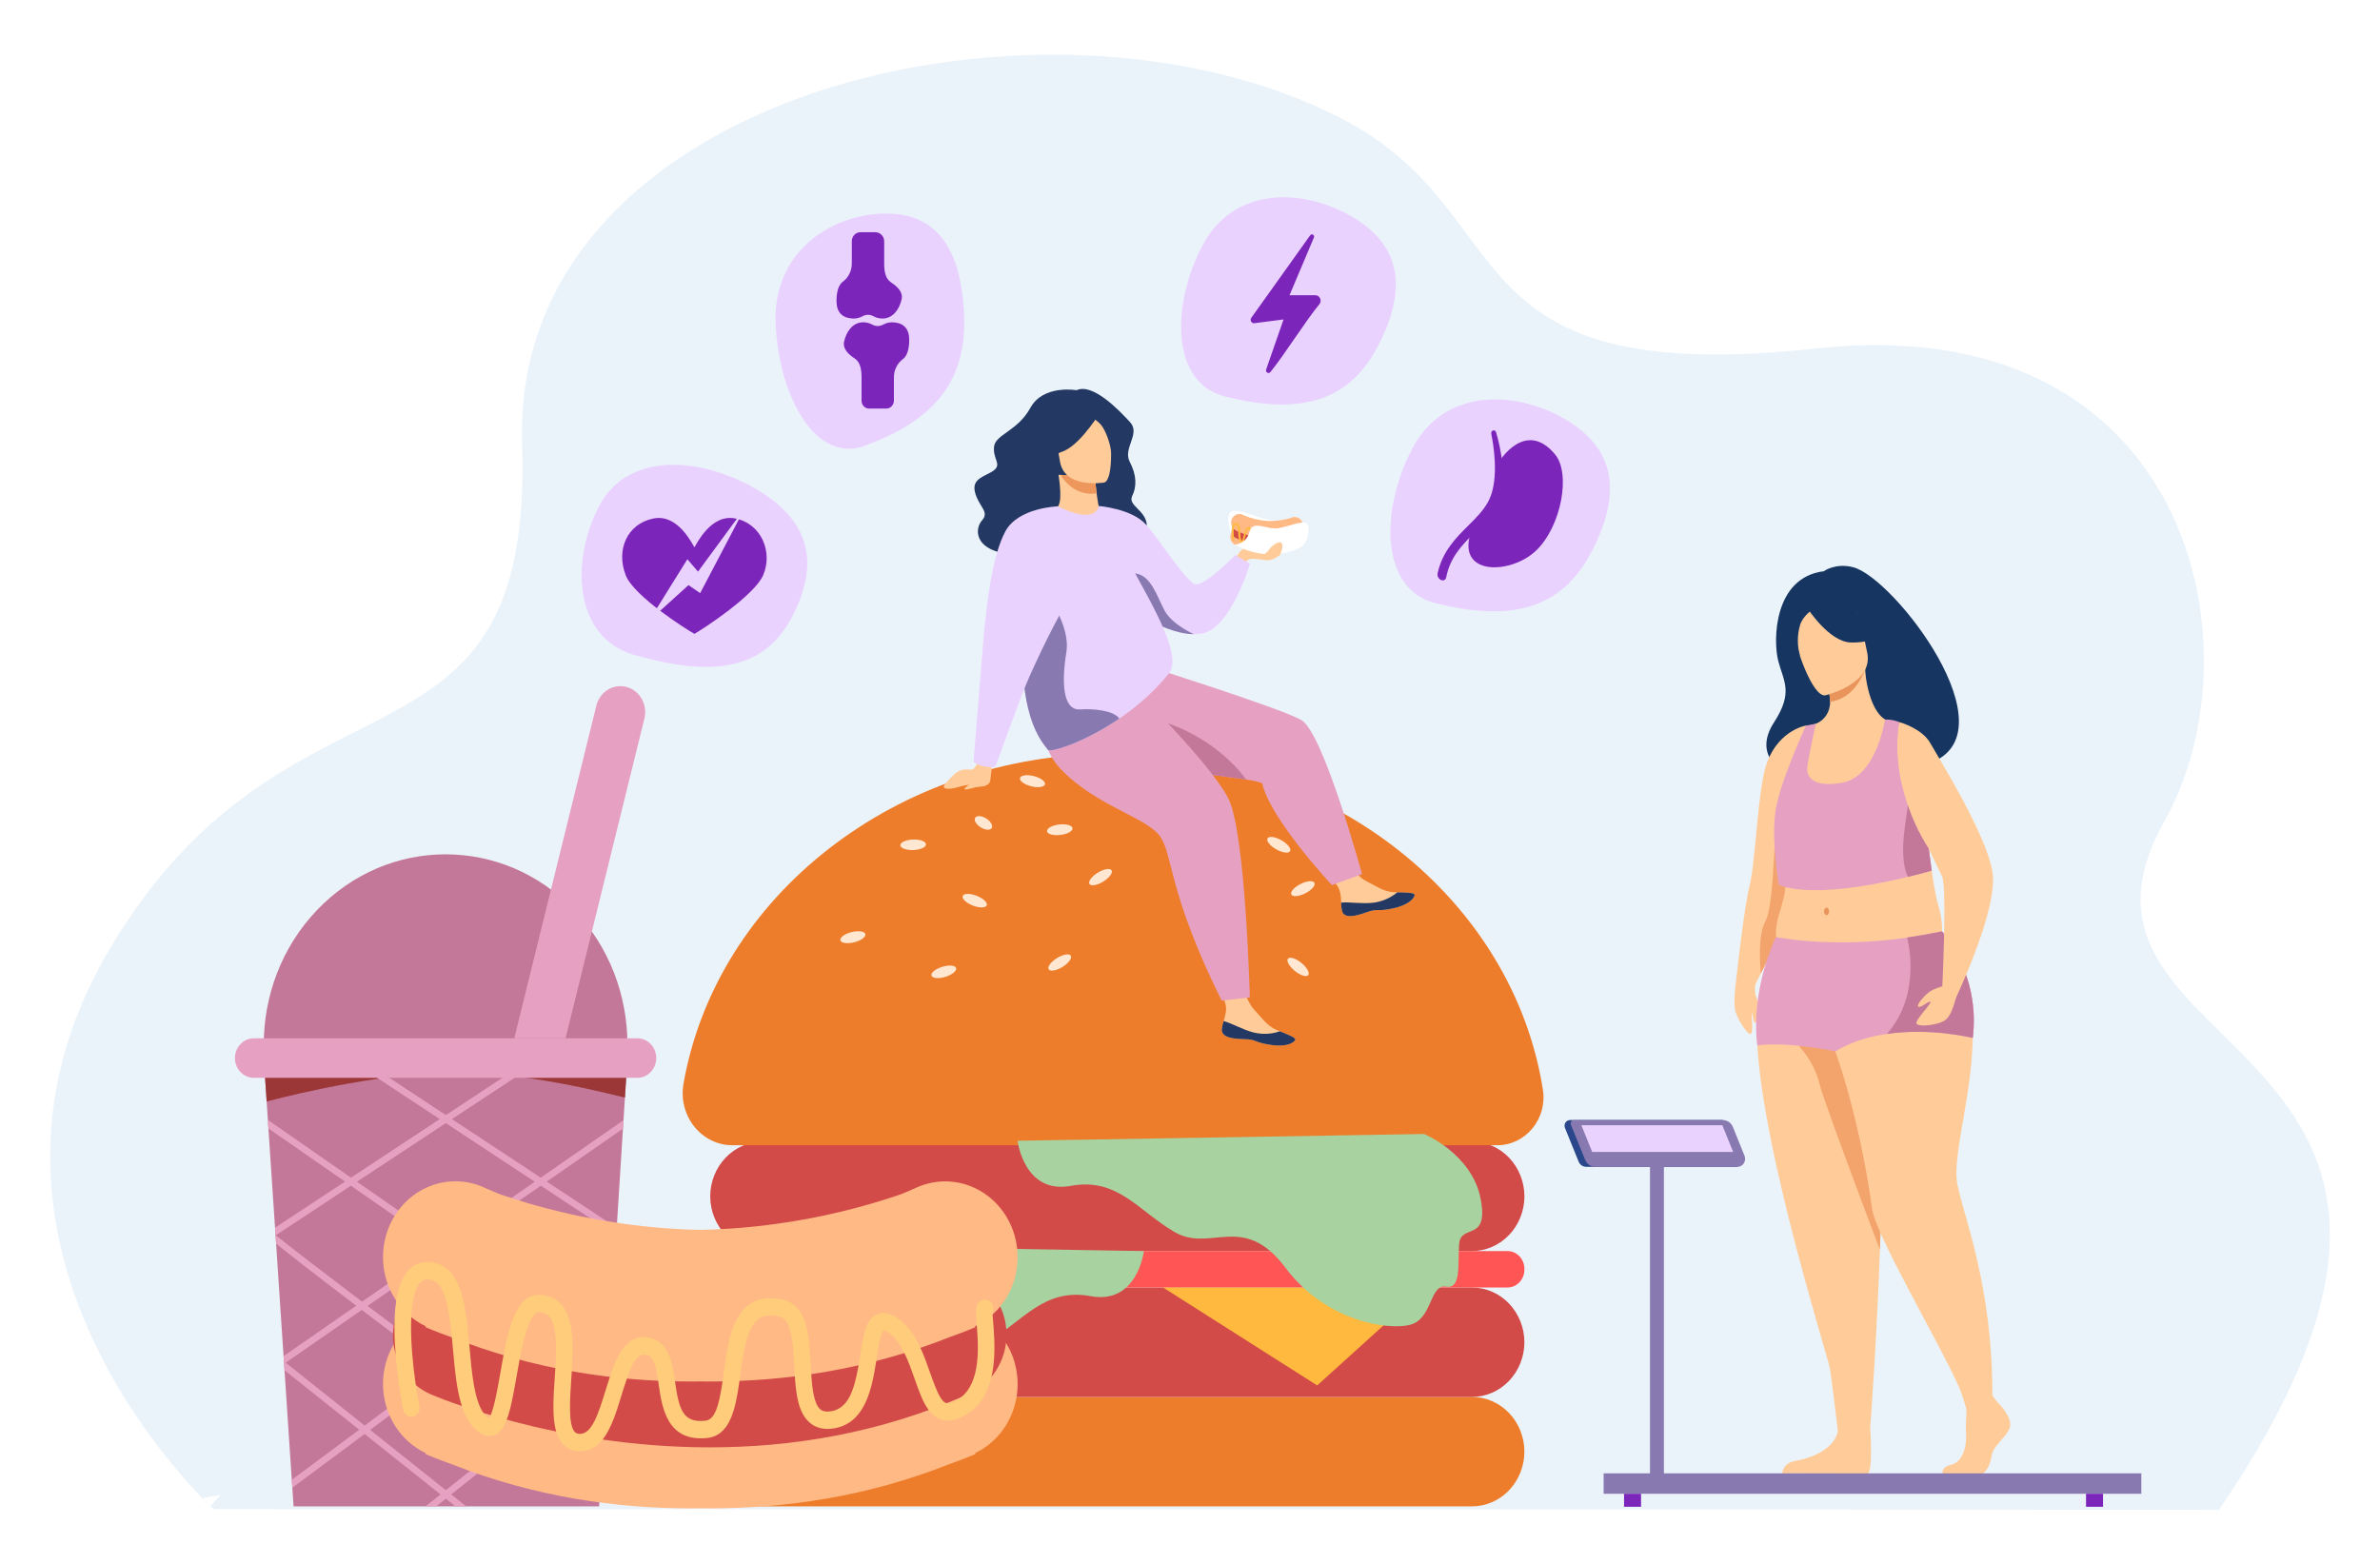 <svg width="522" height="343" viewBox="0 0 522 343" fill="none" xmlns="http://www.w3.org/2000/svg">
<g filter="url(#filter0_d_101_1888)">
<path d="M46.823 327.006L44.469 329.596L45.47 330.506L46.822 330.506L486.697 330.665L488.549 330.665L489.592 329.134C507.811 302.372 514.616 282.348 514.498 266.416C514.38 250.318 507.203 239.017 499.011 229.802C496.008 226.424 492.789 223.243 489.751 220.24C488.705 219.206 487.68 218.194 486.693 217.201C482.757 213.244 479.356 209.555 476.907 205.695C474.493 201.891 473.069 198.02 472.996 193.689C472.924 189.337 474.21 184.187 477.782 177.836C489.039 157.82 490.505 128.42 478.449 105.073C472.383 93.326 462.879 83.087 449.479 76.395C436.089 69.709 419.016 66.665 397.95 68.953C377.633 71.159 363.859 70.392 353.98 67.855C344.223 65.351 338.126 61.086 333.175 55.944C330.654 53.325 328.407 50.454 326.084 47.356C325.575 46.677 325.06 45.984 324.537 45.28C322.71 42.822 320.791 40.239 318.7 37.688C313.242 31.024 306.441 24.339 295.764 18.835L294.161 21.947L295.764 18.835C262.477 1.677 215.926 0.231 178.036 12.825C140.161 25.413 109.654 52.586 111.007 93.527C111.635 112.543 108.814 124.21 104.045 132.198C99.295 140.155 92.338 144.938 83.527 149.665C81.227 150.9 78.816 152.12 76.317 153.386C59.598 161.852 38.961 172.302 21.199 202.109C0.613 236.655 6.533 268.718 17.483 291.897C22.943 303.456 29.665 312.851 35.011 319.35C37.687 322.604 40.029 325.145 41.712 326.881C42.553 327.749 43.23 328.417 43.703 328.873C43.94 329.102 44.125 329.277 44.254 329.398L44.317 329.456C44.353 329.489 44.382 329.517 44.406 329.538L44.449 329.578L44.462 329.59L44.466 329.594C44.468 329.595 44.469 329.596 46.823 327.006Z" fill="#EBF3FA" stroke="white" stroke-width="7"/>
<path d="M322.881 326.413H167.227C164.19 326.403 161.28 325.136 159.132 322.887C156.985 320.639 155.774 317.592 155.765 314.413C155.775 311.234 156.985 308.188 159.133 305.94C161.28 303.692 164.19 302.424 167.227 302.414H322.881C325.918 302.424 328.828 303.691 330.976 305.939C333.124 308.187 334.335 311.233 334.344 314.413C334.335 317.593 333.124 320.639 330.977 322.888C328.829 325.136 325.918 326.404 322.881 326.413Z" fill="#ED7D2B"/>
<path d="M322.881 270.414H167.227C164.191 270.402 161.283 269.134 159.137 266.886C156.991 264.638 155.782 261.593 155.772 258.415C155.781 255.236 156.992 252.189 159.139 249.941C161.287 247.692 164.197 246.425 167.234 246.415H322.888C325.925 246.424 328.836 247.692 330.983 249.94C333.131 252.189 334.342 255.236 334.351 258.415C334.342 261.596 333.13 264.643 330.98 266.892C328.831 269.14 325.919 270.406 322.881 270.414Z" fill="#D34B48"/>
<path d="M322.881 302.414H167.227C164.19 302.404 161.28 301.136 159.132 298.888C156.985 296.64 155.774 293.593 155.765 290.414C155.774 287.234 156.985 284.188 159.132 281.939C161.28 279.691 164.19 278.423 167.227 278.413H322.881C325.918 278.423 328.829 279.69 330.977 281.939C333.124 284.187 334.335 287.234 334.344 290.414C334.335 293.593 333.124 296.64 330.977 298.889C328.829 301.137 325.918 302.405 322.881 302.414Z" fill="#D34B48"/>
<path d="M330.619 270.414H159.486C157.43 270.414 155.763 272.159 155.763 274.311V274.516C155.763 276.668 157.43 278.413 159.486 278.413H330.619C332.676 278.413 334.342 276.668 334.342 274.516V274.311C334.342 272.159 332.676 270.414 330.619 270.414Z" fill="#FF5555"/>
<path d="M161.725 268.935C161.725 268.935 151.298 273.261 149.356 283.051C147.413 292.841 153.749 288.418 154.051 293.157C154.352 297.895 153.6 303.005 156.917 302.42C160.234 301.834 159.934 308.314 163.711 310.366C167.488 312.418 182.715 310.84 192.067 298.367C201.419 285.894 208.506 295.103 216.501 290.419C224.496 285.736 228.97 278.419 239.226 280.314C249.482 282.208 250.899 270.419 250.899 270.419L161.725 268.935Z" fill="#A8D29F"/>
<path d="M328.4 247.204H160.628C159.028 247.203 157.448 246.833 156 246.121C154.552 245.409 153.271 244.373 152.249 243.085C151.226 241.797 150.487 240.289 150.083 238.669C149.679 237.049 149.62 235.355 149.911 233.708C157.093 192.684 196.503 161.304 244.052 161.304C292.096 161.304 331.834 193.35 338.4 235.012C339.414 241.418 334.593 247.204 328.4 247.204Z" fill="#ED7D2B"/>
<path d="M255.108 278.415L288.894 299.888L312.624 278.415H255.108Z" fill="#FFB93E"/>
<path d="M312.358 244.737C312.358 244.737 322.785 249.063 324.727 258.853C326.67 268.643 320.334 264.22 320.023 268.957C319.713 273.693 320.476 278.805 317.159 278.222C313.842 277.638 314.142 284.116 310.365 286.168C306.588 288.22 291.359 286.642 282.009 274.167C272.659 261.693 265.568 270.905 257.575 266.221C249.582 261.538 245.106 254.221 234.85 256.115C224.594 258.01 223.177 246.221 223.177 246.221L312.358 244.737Z" fill="#A8D29F"/>
<path d="M261.195 170.157C260.861 170.691 259.535 170.403 258.233 169.513C256.932 168.623 256.143 167.467 256.481 166.93C256.819 166.394 258.141 166.684 259.443 167.574C260.744 168.464 261.523 169.62 261.195 170.157Z" fill="#FFE7D2"/>
<path d="M209.708 208.358C209.882 208.972 208.801 209.835 207.306 210.284C205.811 210.732 204.464 210.597 204.295 209.983C204.126 209.368 205.201 208.505 206.696 208.057C208.191 207.608 209.539 207.743 209.708 208.358Z" fill="#FFE7D2"/>
<path d="M244.115 165.161C244.254 165.785 243.137 166.588 241.623 166.956C240.11 167.324 238.768 167.116 238.63 166.493C238.493 165.869 239.608 165.066 241.123 164.7C242.639 164.333 243.977 164.545 244.115 165.161Z" fill="#FFE7D2"/>
<path d="M217.527 177.609C217.222 178.156 216.154 178.116 215.144 177.505C214.134 176.894 213.559 175.949 213.865 175.395C214.172 174.84 215.238 174.888 216.249 175.499C217.259 176.11 217.832 177.054 217.527 177.609Z" fill="#FFE7D2"/>
<path d="M216.426 194.568C216.217 195.168 214.858 195.203 213.404 194.643C211.949 194.083 210.928 193.146 211.139 192.544C211.349 191.942 212.707 191.909 214.161 192.469C215.616 193.029 216.637 193.966 216.426 194.568Z" fill="#FFE7D2"/>
<path d="M203.095 181.198C203.116 181.838 201.876 182.402 200.32 182.458C198.764 182.515 197.489 182.044 197.468 181.404C197.447 180.764 198.687 180.2 200.243 180.144C201.799 180.087 203.074 180.56 203.095 181.198Z" fill="#FFE7D2"/>
<path d="M235.233 177.671C235.301 178.307 234.102 178.967 232.555 179.146C231.008 179.325 229.703 178.953 229.637 178.318C229.571 177.683 230.768 177.023 232.313 176.845C233.858 176.666 235.167 177.036 235.233 177.671Z" fill="#FFE7D2"/>
<path d="M229.193 168.021C229.054 168.645 227.712 168.847 226.2 168.475C224.688 168.103 223.571 167.295 223.71 166.673C223.85 166.051 225.191 165.849 226.705 166.221C228.219 166.593 229.332 167.399 229.193 168.021Z" fill="#FFE7D2"/>
<path d="M261.469 185.922C261.385 186.556 260.462 186.946 259.406 186.795C258.35 186.644 257.559 186.007 257.643 185.374C257.726 184.742 258.648 184.349 259.706 184.501C260.763 184.652 261.55 185.289 261.469 185.922Z" fill="#FFE7D2"/>
<path d="M282.965 182.684C282.68 183.25 281.333 183.087 279.96 182.32C278.587 181.552 277.706 180.479 277.993 179.916C278.281 179.352 279.626 179.511 280.999 180.281C282.371 181.05 283.253 182.123 282.965 182.684Z" fill="#FFE7D2"/>
<path d="M243.812 186.923C244.117 187.47 243.273 188.584 241.927 189.399C240.58 190.215 239.24 190.424 238.935 189.87C238.63 189.316 239.474 188.207 240.82 187.393C242.167 186.58 243.505 186.368 243.812 186.923Z" fill="#FFE7D2"/>
<path d="M234.867 205.649C235.174 206.197 234.329 207.311 232.982 208.124C231.635 208.938 230.297 209.149 229.991 208.597C229.684 208.044 230.529 206.933 231.876 206.12C233.223 205.307 234.568 205.088 234.867 205.649Z" fill="#FFE7D2"/>
<path d="M189.804 200.908C189.942 201.53 188.825 202.334 187.311 202.7C185.797 203.067 184.455 202.861 184.318 202.239C184.18 201.617 185.295 200.813 186.811 200.444C188.327 200.076 189.665 200.291 189.804 200.908Z" fill="#FFE7D2"/>
<path d="M288.305 189.662C288.568 190.24 287.641 191.274 286.235 191.971C284.83 192.668 283.481 192.766 283.218 192.188C282.955 191.61 283.884 190.578 285.288 189.879C286.692 189.181 288.044 189.084 288.305 189.662Z" fill="#FFE7D2"/>
<path d="M282.471 206.302C282.842 205.794 284.145 206.182 285.382 207.169C286.619 208.155 287.319 209.368 286.95 209.877C286.581 210.386 285.277 209.997 284.04 209.011C282.804 208.024 282.101 206.811 282.471 206.302Z" fill="#FFE7D2"/>
<path d="M131.369 107.074C137.761 94.829 153.843 96.415 165.546 103.105C177.248 109.795 180.116 119.06 173.724 131.303C167.331 143.546 155.256 144.332 138.929 139.594C126.085 135.864 124.977 119.317 131.369 107.074Z" fill="#EAD2FF"/>
<path d="M161.23 109.718C155.95 108.697 152.84 115.235 152.305 116.045C151.772 115.235 148.662 108.697 143.38 109.718C137.554 110.847 135.049 116.599 137.251 122.213C139.044 126.787 150.631 134.115 152.223 134.979V135.069L152.305 135.023L152.389 135.069V134.979C153.981 134.108 165.384 126.698 167.361 122.213C169.567 117.196 167.056 110.849 161.23 109.718Z" fill="#7C25BA"/>
<path d="M142.361 132.173L150.758 118.666L153.096 121.387L163.432 107.316L153.565 126.099L151.007 124.339L142.361 132.173Z" fill="#EAD2FF"/>
<path d="M309.698 94.495C316.696 81.09 332.161 81.595 343.036 87.816C353.911 94.037 356.076 103.618 349.08 117.022C342.083 130.427 330.339 132.136 314.856 128.321C302.675 125.308 302.701 107.894 309.698 94.495Z" fill="#EAD2FF"/>
<path d="M316.36 123.298C316.187 123.272 316.022 123.209 315.874 123.113C315.726 123.017 315.599 122.889 315.501 122.739C315.403 122.589 315.336 122.418 315.303 122.239C315.271 122.06 315.275 121.876 315.314 121.699C316.41 116.86 319.386 113.911 322.037 111.283C323.832 109.503 325.522 107.818 326.567 105.715C328.954 100.855 327.423 92.782 327.076 91.172C327.056 91.081 327.054 90.987 327.071 90.895C327.088 90.803 327.123 90.716 327.173 90.639C327.23 90.554 327.308 90.486 327.399 90.445C327.491 90.403 327.591 90.389 327.69 90.405C327.788 90.42 327.88 90.464 327.956 90.532C328.032 90.6 328.088 90.688 328.118 90.787C328.989 93.643 330.895 101.535 328.367 106.683C327.173 109.111 325.271 110.997 323.431 112.82C320.78 115.45 318.041 118.164 317.182 122.691C317.146 122.883 317.04 123.053 316.887 123.166C316.734 123.28 316.545 123.327 316.36 123.298Z" fill="#7C25BA"/>
<path d="M328.771 97.316C328.771 97.316 334.492 87.816 341.052 95.644C344.601 99.881 342.414 111.473 336.933 116.749C331.583 121.901 319.933 122.403 322.405 113.388L327.137 107.187L328.771 97.316Z" fill="#7C25BA"/>
<path d="M263.695 49.916C270.538 36.809 285.661 37.303 296.295 43.387C306.929 49.471 309.046 58.838 302.204 71.948C295.363 85.057 283.875 86.72 268.739 82.989C256.819 80.049 256.852 63.029 263.695 49.916Z" fill="#EAD2FF"/>
<path d="M278.633 77.62C281.631 73.934 286.255 66.531 289.368 62.739C289.511 62.565 289.603 62.351 289.633 62.123C289.664 61.896 289.631 61.664 289.54 61.455C289.448 61.246 289.301 61.069 289.116 60.945C288.931 60.821 288.716 60.755 288.497 60.755H282.83L288.178 48.1C288.226 47.988 288.233 47.862 288.197 47.745C288.162 47.628 288.086 47.53 287.985 47.468C287.884 47.406 287.765 47.386 287.65 47.41C287.536 47.435 287.434 47.503 287.364 47.602L274.446 65.705C274.362 65.822 274.313 65.963 274.304 66.109C274.296 66.255 274.329 66.401 274.399 66.528C274.47 66.655 274.574 66.757 274.699 66.823C274.825 66.888 274.966 66.913 275.105 66.896L281.519 66.068L277.702 77.04C277.658 77.166 277.657 77.305 277.699 77.432C277.742 77.559 277.826 77.666 277.937 77.735C278.047 77.804 278.178 77.83 278.305 77.809C278.432 77.788 278.548 77.721 278.633 77.62Z" fill="#7C25BA"/>
<path d="M170.114 66.989C169.474 51.415 181.882 43.38 193.299 42.867C204.715 42.355 210.815 49.555 211.454 65.13C212.093 80.705 203.628 88.639 189.689 93.776C178.718 97.822 170.755 82.564 170.114 66.989Z" fill="#EAD2FF"/>
<path d="M193.926 53.777V48.946C193.926 48.414 193.724 47.904 193.365 47.527C193.005 47.151 192.518 46.94 192.009 46.94H188.699C188.203 46.94 187.726 47.146 187.375 47.514C187.024 47.882 186.826 48.38 186.826 48.9V53.755C186.835 54.548 186.659 55.331 186.313 56.036C185.968 56.742 185.463 57.348 184.844 57.804C183.687 58.632 183.417 60.751 183.478 62.343C183.567 64.63 184.872 65.783 187.056 65.869C187.8 65.899 188.537 65.722 189.194 65.358C189.558 65.155 189.965 65.049 190.377 65.049C190.79 65.049 191.196 65.155 191.56 65.358C192.216 65.723 192.953 65.899 193.696 65.869C195.882 65.783 197.255 63.863 197.75 61.639C198.116 59.983 196.675 58.758 195.443 57.95C194.142 57.095 193.926 55.384 193.926 53.777Z" fill="#7C25BA"/>
<path d="M188.961 78.785V83.891C188.96 84.119 189.003 84.344 189.086 84.554C189.169 84.764 189.29 84.954 189.444 85.115C189.597 85.276 189.779 85.403 189.98 85.49C190.18 85.578 190.395 85.622 190.612 85.622H194.381C194.601 85.622 194.819 85.577 195.023 85.489C195.226 85.4 195.411 85.271 195.567 85.108C195.723 84.945 195.846 84.751 195.931 84.538C196.015 84.325 196.058 84.097 196.058 83.866V78.809C196.05 78.016 196.226 77.233 196.571 76.528C196.917 75.822 197.421 75.216 198.041 74.76C199.198 73.932 199.468 71.812 199.407 70.22C199.318 67.933 198.013 66.781 195.828 66.695C195.086 66.665 194.349 66.841 193.692 67.206C193.328 67.409 192.922 67.515 192.509 67.515C192.097 67.515 191.691 67.409 191.326 67.206C190.669 66.841 189.932 66.665 189.189 66.695C187.004 66.781 185.63 68.701 185.135 70.924C184.769 72.58 186.21 73.806 187.441 74.614C188.743 75.467 188.961 77.178 188.961 78.785Z" fill="#7C25BA"/>
<path d="M125.933 254.663C141.508 238.358 141.508 211.924 125.933 195.619C110.358 179.315 85.106 179.315 69.531 195.619C53.956 211.924 53.956 238.358 69.531 254.663C85.106 270.967 110.358 270.967 125.933 254.663Z" fill="#C37899"/>
<path d="M57.851 228.089L58.752 241.655L58.87 243.517L60.321 265.295L60.44 266.938V266.978L60.556 268.785L62.191 293.465L62.269 294.588L62.309 295.148L62.4 296.56L63.995 320.596L64.114 322.335V322.348L64.388 326.413H131.402L131.652 322.472L131.756 320.732V320.72L133.298 296.463L133.376 295.232L133.416 294.506L133.481 293.534V293.52L135.038 268.785V268.773L135.155 266.978V266.911L135.26 265.309L136.632 243.571L136.751 241.709L137.613 228.089H57.851Z" fill="#C37899"/>
<path d="M137.068 236.738C135.817 236.583 114.071 230.422 96.261 231.279C78.45 232.136 58.485 237.622 58.485 237.622L57.851 228.084H137.615L137.068 236.738Z" fill="#9B3737"/>
<path d="M112.796 223.751H124.042L141.354 153.535C141.688 152.081 141.463 150.548 140.728 149.267C139.992 147.986 138.805 147.058 137.422 146.684C136.04 146.311 134.572 146.521 133.336 147.27C132.1 148.019 131.195 149.246 130.815 150.688L112.796 223.751Z" fill="#E6A1C2"/>
<path d="M62.191 293.465L62.269 294.588L62.309 295.148L62.663 294.902L79.334 283.336L80.602 282.46L97.783 270.523L99.066 269.633L118.601 256.083H118.615L119.909 255.178L136.632 243.571L136.751 241.709L118.601 254.317L117.306 255.205H117.294L97.783 268.758L96.515 269.648L79.386 281.53L78.118 282.405L62.191 293.465Z" fill="#E6A1C2"/>
<path d="M63.995 320.596L64.114 322.334C69.828 318.104 75.098 314.176 79.968 310.548L81.187 309.636C87.36 305.037 92.86 300.93 97.782 297.22C98.2 296.919 98.618 296.604 99.024 296.308C105.862 291.189 111.538 286.905 116.231 283.332C116.65 283.016 117.055 282.703 117.461 282.402C126.679 275.406 131.976 271.258 135.035 268.782V268.767L135.152 266.974V266.92C135.139 266.932 135.125 266.932 135.113 266.947C131.491 269.865 124.66 275.092 116.193 281.525C115.787 281.825 115.381 282.141 114.963 282.456C109.707 286.425 103.862 290.833 97.782 295.378C97.376 295.694 96.97 295.994 96.552 296.308C91.113 300.388 85.503 304.59 79.985 308.697C79.579 308.998 79.173 309.299 78.781 309.609C73.686 313.395 68.691 317.119 63.995 320.596Z" fill="#E6A1C2"/>
<path d="M93.339 326.413H95.679L97.783 324.73L98.961 323.8L115.606 310.548L116.796 309.604L133.298 296.463L133.376 295.232L133.416 294.506L132.906 294.902L115.594 308.701L114.39 309.645L97.783 322.868L96.62 323.8L93.339 326.413Z" fill="#E6A1C2"/>
<path d="M60.321 265.295L60.44 266.938V266.978L60.466 266.965L76.966 256.083L78.288 255.205L97.784 242.353L99.118 241.476L115.895 230.416L115.136 229.158L97.797 240.588H97.784L96.451 241.476L76.98 254.317L75.672 255.178L60.321 265.295Z" fill="#E6A1C2"/>
<path d="M58.752 241.655L58.87 243.517L75.672 255.178L76.966 256.083L96.515 269.648L97.784 270.523L114.965 282.46L116.235 283.336L132.906 294.902L133.376 295.232L133.416 294.506L133.481 293.534V293.52L117.463 282.405L116.195 281.53L99.066 269.633L97.784 268.758L78.288 255.205L76.98 254.317L58.752 241.655Z" fill="#E6A1C2"/>
<path d="M60.44 266.929V266.971L60.558 268.778C63.617 271.269 68.921 275.402 78.118 282.398C78.511 282.699 78.916 283 79.337 283.328C84.041 286.886 89.721 291.171 96.559 296.304C96.965 296.605 97.371 296.921 97.789 297.216C102.717 300.913 108.223 305.033 114.395 309.633L115.615 310.545C120.531 314.212 125.879 318.186 131.658 322.467L131.763 320.729V320.716C127.017 317.198 121.968 313.434 116.805 309.591C116.413 309.29 116.007 308.989 115.601 308.679C110.083 304.572 104.473 300.37 99.034 296.29C98.616 295.989 98.196 295.675 97.792 295.36C91.724 290.815 85.879 286.407 80.611 282.438C80.205 282.123 79.799 281.807 79.391 281.506C70.919 275.087 64.093 269.858 60.471 266.941L60.44 266.929Z" fill="#E6A1C2"/>
<path d="M62.269 294.588L62.309 295.148L62.4 296.56L78.785 309.604L79.975 310.548L96.62 323.8L97.784 324.73L99.902 326.413H102.243L98.961 323.8L97.784 322.868L81.191 309.646L79.987 308.701L62.663 294.902L62.269 294.588Z" fill="#E6A1C2"/>
<path d="M135.26 265.309L119.909 255.178L118.601 254.317L99.118 241.476L97.797 240.588H97.783L80.445 229.158L79.687 230.416L96.451 241.476L97.783 242.353L117.294 255.205H117.306L118.601 256.083H118.615L135.117 266.951L135.155 266.978V266.923V266.911L135.26 265.309Z" fill="#E6A1C2"/>
<path d="M55.671 232.419H139.793C142.08 232.419 143.934 230.479 143.934 228.085C143.934 225.691 142.08 223.751 139.793 223.751H55.671C53.384 223.751 51.53 225.691 51.53 228.085C51.53 230.479 53.384 232.419 55.671 232.419Z" fill="#E6A1C2"/>
<path d="M409.904 304.964C409.904 304.964 411.103 318.46 409.64 319.217L390.901 319.177C390.901 319.177 390.901 316.911 393.911 316.408C396.922 315.905 402.208 314.061 403.103 309.952C403.998 305.843 409.904 304.964 409.904 304.964Z" fill="#FFCC99"/>
<path d="M412.324 270.144C411.628 289.805 410.251 308.405 410.251 308.405C410.251 308.405 409.363 309.399 406.549 310.229C404.523 310.827 403.103 309.952 403.103 309.952C403.103 309.952 401.795 298.945 401.389 296.343C400.96 293.58 383.254 238.25 385.547 217.851C387.157 203.53 394.606 194.189 394.606 194.189H409.223C409.223 194.189 409.243 204.767 410.483 218.992C410.831 223.021 411.283 227.342 411.858 231.795C412.962 240.382 412.835 255.556 412.324 270.144Z" fill="#FFCC99"/>
<path d="M412.324 270.144C409.079 261.587 400.073 237.721 399.023 233.595C397.737 228.553 394.652 225.596 394.652 225.596L410.479 218.99C410.828 223.019 411.279 227.34 411.854 231.793C412.962 240.382 412.835 255.556 412.324 270.144Z" fill="#F3A36C"/>
<path d="M406.483 120.429C402.547 119.401 400.012 121.297 400.012 121.297C388.997 122.654 388.85 136.517 390.021 140.983C391.192 145.45 393.368 147.855 389.118 154.405C380.322 167.959 408.476 171.065 408.476 171.065C405.647 157.507 423.708 161.82 423.342 163.358C441.539 156.65 415.432 122.767 406.483 120.429Z" fill="#163560"/>
<path d="M383.916 211.303C383.916 211.303 385.784 215.766 385.855 217.001C385.927 218.235 385.366 220.194 384.974 220.384C384.582 220.573 384.371 218.037 384.195 218.175C384.019 218.314 384.655 222.346 384.009 222.766C383.362 223.185 380.927 219.393 380.573 217.612C380.219 215.83 380.573 212.912 380.573 212.912L383.916 211.303Z" fill="#FFCC99"/>
<path d="M402.887 171.692C402.887 171.692 400.141 174.9 397.681 180.224C396.558 182.644 395.663 185.174 395.009 187.776C393.303 194.628 387.448 207.158 385.164 211.591C384.679 212.529 385.016 214.103 385.016 214.103L380.535 213.213C380.535 213.213 382.415 195.391 383.723 190.313C385.091 185.008 385.51 168.499 387.615 163.077C390.34 156.062 396.105 155.145 396.105 155.145L402.887 171.692Z" fill="#FFCC99"/>
<path d="M397.681 180.224C396.558 182.644 395.663 185.174 395.009 187.776C393.303 194.628 391.756 198.746 386.202 209.518C386.202 209.518 385.293 201.347 387.247 197.977C389.202 194.606 389.444 173.321 389.444 173.321L397.681 180.224Z" fill="#F3A36C"/>
<path d="M438.133 303.611C438.133 303.611 441.468 306.797 440.816 309.062C440.164 311.327 437.157 312.835 436.75 315.602C436.342 318.369 434.717 319.877 433.251 319.877H426.27C426.27 319.877 425.194 317.931 427.797 317.344C430.399 316.756 431.38 313.514 431.218 310.486C431.056 307.459 431.462 303.443 431.462 303.443L436.994 302.102L438.133 303.611Z" fill="#FFCC99"/>
<path d="M417.492 193.665C417.492 193.665 429.264 199.228 431.975 214.092C434.928 230.291 427.706 248.379 429.344 256.001C430.982 263.622 436.994 278.307 436.994 302.101C436.994 302.101 436.368 303.463 434.438 304.191C433.821 304.422 432.119 305.053 431.316 305.247C431.316 305.247 430.562 302.223 429.516 299.919C424.8 289.513 411.223 266.67 410.56 260.932C410.091 256.872 406 230.002 397.082 214.234C394.941 210.45 398.396 195.396 398.396 195.396L417.492 193.665Z" fill="#FFCC99"/>
<path d="M423.257 208.126C419.401 199.073 417.042 196.476 417.492 193.665C417.828 191.573 416.471 154.675 416.471 154.675C416.014 154.525 415.096 154.392 414.595 154.277C413.014 153.912 411.957 152.625 411.159 151.147C410.143 149.265 409.058 145.525 409.068 141.963L405.345 142.171L400.061 143.974C400.061 143.974 401.382 147.383 401.387 149.96V150.024C401.394 151.113 401.06 152.176 400.437 153.048C399.814 153.921 398.936 154.557 397.936 154.859C396.89 155.176 395.972 155.448 395.972 155.448C395.972 155.448 392.923 164.567 392.34 173.926C391.756 183.286 397.887 187.357 392.295 206.069C386.592 225.18 425.387 213.127 423.257 208.126Z" fill="#FFCC99"/>
<path d="M400.246 144.706C400.246 144.706 401.384 147.383 401.389 149.96C406.049 149.231 408.084 145.32 409.091 142.86L400.246 144.706Z" fill="#E8945B"/>
<path d="M421.76 170.997C421.76 170.997 423.614 189.669 425.086 194.439C427.002 200.639 425.086 203.935 425.086 203.935L406.445 208.748L390.068 206.315C390.068 206.315 389.206 202.412 389.605 199.228C390.012 195.976 391.683 193.392 391.718 188.497C391.784 179.4 387.24 178.032 388.774 170.403C390.432 162.148 395.971 155.448 395.971 155.448C395.971 155.448 404.873 164.567 416.464 154.675L421.76 170.997Z" fill="#FFCC99"/>
<path d="M400.347 148.514C400.347 148.514 411.086 146.028 409.506 139.052C407.925 132.076 408.244 127.055 401.317 128.348C394.39 129.641 393.671 132.63 393.652 135.096C393.633 137.562 397.514 148.981 400.347 148.514Z" fill="#FFCC99"/>
<path d="M396.411 129.393C396.411 129.393 401.204 136.845 405.974 136.933C410.744 137.02 412.406 135.273 412.406 135.273C412.406 135.273 408.305 133.267 406.45 128.441C406.45 128.441 397.734 124.947 396.411 129.393Z" fill="#163560"/>
<path d="M397.288 129.877C397.288 129.877 395.31 131.268 394.794 133.148C394.155 135.354 394.16 137.71 394.807 139.913C394.807 139.913 391.333 134.903 393.096 131.137C394.974 127.144 397.288 129.877 397.288 129.877Z" fill="#163560"/>
<path d="M432.684 223.676C432.684 223.676 423.584 221.365 413.847 222.793C410 223.355 406.054 224.5 402.532 226.603C402.532 226.603 392.038 224.389 385.442 225.31C385.442 225.31 383.578 214.575 389.514 201.537C389.514 201.537 401.911 204.09 418.276 201.652C420.757 201.287 423.328 200.833 425.941 200.291C425.938 200.291 434.431 209.676 432.684 223.676Z" fill="#E6A1C2"/>
<path d="M423.677 186.988C421.854 187.491 420.122 187.939 418.481 188.334C396.3 193.698 390.122 190.049 390.122 190.049C390.122 190.049 388.427 180.071 389.443 173.686C390.458 167.301 396.105 155.149 396.105 155.149L398.282 154.742C398.282 154.742 396.694 161.736 396.411 164.105C395.995 167.594 399.467 168.546 404.143 167.665C411.581 166.267 413.419 153.83 413.419 153.83C414.513 153.793 415.603 153.988 416.622 154.405C415.549 161.335 416.746 167.654 418.386 172.508C420.384 178.418 423.037 182.15 423.037 182.15L423.677 186.988Z" fill="#E6A1C2"/>
<path d="M432.684 223.676C432.684 223.676 423.584 221.365 413.847 222.793C421.718 213.917 418.276 201.652 418.276 201.652C420.757 201.287 423.328 200.833 425.941 200.291C425.938 200.291 434.431 209.676 432.684 223.676Z" fill="#C37899"/>
<path d="M401.159 195.916C401.159 196.374 400.913 196.744 400.61 196.744C400.307 196.744 400.063 196.379 400.063 195.916C400.063 195.453 400.307 195.09 400.61 195.09C400.913 195.09 401.159 195.46 401.159 195.916Z" fill="#E8945B"/>
<path d="M416.622 154.401C416.622 154.401 421.544 155.765 423.342 158.96C425.14 162.156 435.574 178.827 436.994 187.164C438.414 195.5 428.584 215.722 428.584 215.722L425.938 213.816C425.938 213.816 427.105 190.607 425.938 188.229C424.575 185.449 423.039 182.155 423.039 182.155C423.039 182.155 417.138 168.032 416.99 167.339C415.373 159.743 416.622 154.401 416.622 154.401Z" fill="#FFCC99"/>
<path d="M426.007 212.337C426.007 212.337 424.285 212.855 423.342 213.448C422.399 214.041 420.225 216.366 420.729 216.789C421.232 217.212 422.612 215.724 423.342 215.724C424.072 215.724 420 219.685 420.338 220.513C420.676 221.341 425.34 220.927 426.879 219.567C428.417 218.206 429.318 213.448 429.318 213.448L426.007 212.337Z" fill="#FFCC99"/>
<path d="M423.676 186.988C421.854 187.491 420.122 187.939 418.481 188.334C415.967 183.323 418.69 173.461 418.387 172.515C420.385 178.426 423.039 182.157 423.039 182.157L423.676 186.988Z" fill="#C37899"/>
<path d="M469.651 319.169H351.724V323.654H469.651V319.169Z" fill="#8879B0"/>
<path d="M359.927 323.654H356.198V326.508H359.927V323.654Z" fill="#7C25BA"/>
<path d="M461.254 323.654H457.525V326.508H461.254V323.654Z" fill="#7C25BA"/>
<path d="M380.787 251.941H347.888C347.536 251.941 347.191 251.832 346.897 251.628C346.604 251.425 346.374 251.135 346.236 250.796L343.24 243.406C343.163 243.217 343.133 243.011 343.15 242.807C343.168 242.602 343.235 242.406 343.343 242.235C343.451 242.064 343.598 241.923 343.771 241.826C343.943 241.729 344.136 241.678 344.332 241.678H377.867L381.543 250.744C381.596 250.875 381.617 251.018 381.605 251.159C381.593 251.301 381.547 251.437 381.472 251.555C381.397 251.673 381.295 251.771 381.176 251.838C381.057 251.905 380.923 251.941 380.787 251.941Z" fill="#2B478B"/>
<path d="M381.077 251.941H349.892C349.416 251.941 348.951 251.794 348.554 251.519C348.158 251.244 347.847 250.853 347.662 250.394L344.55 242.734C344.504 242.62 344.485 242.495 344.496 242.371C344.507 242.248 344.547 242.129 344.613 242.025C344.678 241.921 344.767 241.836 344.872 241.777C344.976 241.718 345.093 241.688 345.212 241.688H377.895C378.357 241.688 378.809 241.83 379.195 242.097C379.58 242.364 379.882 242.743 380.063 243.188L382.625 249.508C382.732 249.775 382.774 250.065 382.747 250.353C382.721 250.641 382.627 250.918 382.473 251.159C382.32 251.399 382.112 251.597 381.869 251.733C381.625 251.87 381.353 251.941 381.077 251.941Z" fill="#8879B0"/>
<path d="M380.131 248.671H349.207L346.836 242.818H377.759L380.131 248.671Z" fill="#EAD2FF"/>
<path d="M364.94 250.152H361.89V319.877H364.94V250.152Z" fill="#8879B0"/>
<path d="M271.058 118.363C271.058 118.363 272.277 115.992 273.744 115.884C275.211 115.777 277.174 117.343 278.622 117.042C280.07 116.742 281.438 116.432 281.293 116.889C281.148 117.347 279.641 119.078 277.652 118.872C275.662 118.666 274.021 118.168 273.359 119.18C272.697 120.192 271.058 118.363 271.058 118.363Z" fill="#FFCC99"/>
<path d="M236.123 81.592C236.123 81.592 228.822 80.295 225.999 85.445C223.177 90.596 218.306 91.281 218.022 93.984C217.738 96.687 219.729 97.78 218.022 99.135C216.315 100.49 213.046 100.789 213.841 103.96C214.635 107.132 217.093 108.215 215.409 110.112C213.724 112.009 213.726 116.348 220.587 117.431C227.447 118.514 234.872 114.75 239.62 114.433C244.367 114.115 251.958 113.772 251.486 110.785C251.014 107.798 247.32 106.82 248.326 104.787C249.331 102.753 249.329 100.253 247.777 97.285C246.224 94.318 250.204 91.167 247.873 88.624C245.542 86.082 239.717 79.943 236.123 81.592Z" fill="#233862"/>
<path d="M294.356 195.823C294.832 197.524 297.164 197.017 299.743 196.1C302.321 195.183 301.762 196.042 305.473 195.261C309.184 194.481 310.198 192.912 310.264 192.319C310.321 191.792 308.454 191.772 306.447 191.723C306.196 191.723 305.941 191.708 305.687 191.699C303.422 191.612 301.649 190.24 299.506 189.192C297.478 188.19 294.192 183.655 294.192 183.655L289.088 184.555C289.088 184.555 292.147 188.595 293.347 190.364C294.044 191.404 294.143 192.857 294.161 193.984C294.147 194.604 294.212 195.222 294.356 195.823Z" fill="#FFCC99"/>
<path d="M299.743 196.1C302.319 195.188 301.762 196.042 305.473 195.261C309.184 194.481 310.198 192.912 310.264 192.319C310.321 191.792 308.454 191.772 306.447 191.723L306.433 191.765C304.916 192.993 303.11 193.768 301.206 194.008C298.67 194.307 295.912 193.793 294.157 193.984C294.143 194.604 294.209 195.222 294.352 195.823C294.832 197.524 297.164 197.017 299.743 196.1Z" fill="#233862"/>
<path d="M298.732 187.74L292.128 190.147C292.128 190.147 278.77 175.903 276.854 167.908C276.788 167.631 275.45 167.333 273.347 166.996C269.706 166.422 263.765 165.752 258.145 164.93C253.11 164.2 248.322 163.336 245.653 162.322C238.273 159.515 240.892 141.952 240.892 141.952L248.242 141.04C248.242 141.04 280.544 151.173 285.399 153.918C290.255 156.662 298.732 187.74 298.732 187.74Z" fill="#E6A1C2"/>
<path d="M273.343 167.002C269.702 166.427 263.761 165.758 258.141 164.935C253.414 161.652 250.263 152.854 254.322 154.06C267.335 157.923 273.162 166.857 273.343 167.002Z" fill="#C37899"/>
<path d="M267.969 221.761C267.866 223.53 270.234 223.882 272.948 223.933C275.662 223.984 274.864 224.595 278.61 225.179C282.356 225.762 283.816 224.646 284.07 224.11C284.295 223.636 282.542 222.961 280.673 222.197C280.438 222.102 280.201 222.002 279.965 221.903C277.859 221.017 276.636 219.105 274.962 217.344C273.378 215.682 271.756 210.247 271.756 210.247L266.662 209.282C266.662 209.282 268.23 214.17 268.788 216.26C269.115 217.489 268.728 218.888 268.38 219.955C268.166 220.535 268.028 221.142 267.969 221.761Z" fill="#FFCC99"/>
<path d="M272.953 223.933C275.674 223.986 274.869 224.595 278.615 225.179C282.361 225.762 283.821 224.646 284.075 224.11C284.3 223.636 282.547 222.961 280.678 222.197L280.65 222.23C278.827 222.847 276.878 222.936 275.011 222.487C272.526 221.868 270.098 220.406 268.39 219.963C268.177 220.54 268.039 221.145 267.979 221.761C267.871 223.523 270.234 223.887 272.953 223.933Z" fill="#233862"/>
<path d="M229.86 141.049C229.86 141.049 224.737 156.398 232.611 164.658C240.486 172.918 251.775 175.338 254.549 179.613C257.322 183.888 256.263 191.913 267.95 215.496L274.119 214.767C274.119 214.767 273.194 178.577 269.415 171.163C264.932 162.387 244.502 142.809 243.942 142.402C243.383 141.996 229.86 141.049 229.86 141.049Z" fill="#E6A1C2"/>
<path d="M241.751 109.02C241.786 109.029 238.839 111.29 236.327 110.989C233.963 110.708 231.322 107.65 231.352 107.637C232.284 107.272 233.061 106.078 232.165 100.145L232.611 100.165L240.134 100.497C240.134 100.497 240.322 102.928 240.657 105.195C240.928 107.097 241.313 108.883 241.751 109.02Z" fill="#FFCC99"/>
<path d="M240.134 100.497C240.134 100.497 240.23 101.81 240.521 104.229C236.419 104.776 233.815 102.184 232.611 100.165L240.134 100.497Z" fill="#ED975D"/>
<path d="M242.157 101.847C242.157 101.847 233.446 103.306 232.475 97.191C231.505 91.075 229.719 87.13 235.237 85.936C240.754 84.741 242.205 86.915 242.977 88.892C243.749 90.869 244.397 101.309 242.157 101.847Z" fill="#FFCC99"/>
<path d="M241.69 85.826C241.69 85.826 237.366 93.122 233.474 94.865C229.581 96.609 227.644 95.761 227.644 95.761C228.802 93.729 229.547 91.469 229.834 89.122C229.894 88.572 230.094 88.049 230.413 87.606C230.732 87.165 231.159 86.82 231.648 86.609C234.439 85.407 239.855 83.501 241.69 85.826Z" fill="#233862"/>
<path d="M237.845 86.567C237.845 86.567 240.425 87.922 241.503 89.206C242.533 90.444 243.74 93.817 243.669 95.338C243.669 95.338 244.876 88.042 242.217 85.564C239.397 82.934 237.845 86.567 237.845 86.567Z" fill="#233862"/>
<path d="M274.159 119.634C274.159 119.634 270.068 133.595 263.774 134.925C263.134 135.056 262.483 135.117 261.831 135.107C257.916 135.076 253.547 132.919 251.282 131.626C250.315 131.078 249.732 130.681 249.732 130.681L240.965 106.982C240.965 106.982 248.155 107.553 251.31 111.02C254.465 114.487 260.544 124.312 262.359 124.175C264.972 123.98 270.896 117.756 270.896 117.756L274.159 119.634Z" fill="#EAD2FF"/>
<path d="M214.912 160.157C214.912 160.157 214.621 164.988 212.907 164.817C211.05 164.634 210.12 164.932 208.646 166.478C207.172 168.025 206.107 168.995 208.081 169.01C209.823 169.02 211.667 167.861 213.708 168.207C216.52 168.687 217.06 168.056 217.224 167.031C217.522 165.152 217.707 161.051 217.707 161.051L214.912 160.157Z" fill="#FFCC99"/>
<path d="M214.41 166.947C214.41 166.947 211.036 168.917 211.59 169.119C212.144 169.321 213.567 168.687 214.543 168.603C215.519 168.519 216.468 168.437 216.6 167.802C216.733 167.168 214.41 166.947 214.41 166.947Z" fill="#FFCC99"/>
<path d="M261.828 135.105C257.913 135.074 253.543 132.917 251.279 131.624C248.993 127.01 246.768 121.653 248.82 121.775C252.413 121.979 253.773 126.858 255.423 129.928C257.049 132.944 261.685 135.04 261.828 135.105Z" fill="#8879B0"/>
<path d="M256.263 143.858C253.024 147.85 249.209 151.093 245.5 153.622C237.714 158.931 230.395 161.1 229.86 160.48C223.876 153.484 224.477 142.924 223.51 132.576C223.507 132.527 223.507 132.477 223.51 132.428C223.484 131.27 223.808 125.417 226.442 118.673C228.961 112.224 231.71 106.917 232.017 107.068C240.634 111.307 240.965 106.982 240.965 106.982C240.965 106.982 245.941 116.339 250.74 125.009C257.528 137.287 258.101 141.589 256.263 143.858Z" fill="#EAD2FF"/>
<path d="M245.495 153.622C237.709 158.931 230.39 161.1 229.855 160.48C223.871 153.484 224.472 142.924 223.505 132.576C223.502 132.526 223.502 132.477 223.505 132.428L228.949 125.643C228.949 125.643 234.914 132.78 233.874 139.14C232.834 145.499 233.022 151.88 236.941 151.609C239.838 151.421 244.275 151.813 245.495 153.622Z" fill="#8879B0"/>
<path d="M232.008 107.07C232.008 107.07 223.273 107.289 220.466 112.62C217.66 117.951 216.445 127.462 215.611 137.287C214.938 145.22 213.52 163.115 213.52 163.115C213.52 163.115 214.154 163.757 215.803 164.105C218.158 164.607 218.416 163.892 218.416 163.892C218.416 163.892 224.106 148.149 225.709 144.573C233.871 126.347 237.843 122.479 237.843 122.479L232.008 107.07Z" fill="#EAD2FF"/>
<path d="M270.018 112.926C270.018 112.926 268.38 108.58 270.392 108.095C272.404 107.61 276.878 110.347 280.307 110.167L279.244 112.554L270.018 112.926Z" fill="white"/>
<path d="M285.492 113.776C285.326 113.307 284.989 112.926 284.555 112.716C284.12 112.507 283.625 112.487 283.176 112.66C283.046 112.711 282.915 112.758 282.784 112.804C281.772 113.09 280.737 113.278 279.692 113.366C279.046 113.422 278.398 113.438 277.751 113.415C277.108 113.367 276.468 113.28 275.835 113.154C274.804 112.952 273.793 112.651 272.815 112.255C272.688 112.197 272.563 112.135 272.439 112.073C272.013 111.847 271.518 111.808 271.064 111.964C270.61 112.12 270.234 112.459 270.018 112.905C269.803 113.352 269.766 113.869 269.915 114.345C270.064 114.82 270.387 115.214 270.814 115.439L270.803 115.461C270.85 115.485 271.075 115.596 271.446 115.751C273.309 116.595 275.302 117.077 277.329 117.174L277.57 117.185L277.81 117.201C279.836 117.327 281.867 117.065 283.803 116.43C284.188 116.315 284.422 116.231 284.471 116.213V116.189C284.909 116.006 285.261 115.652 285.452 115.201C285.642 114.75 285.657 114.238 285.492 113.776Z" fill="#FFB985"/>
<path d="M277.875 115.68C275.497 115.552 273.161 114.972 270.981 113.969C270.624 113.783 270.351 113.457 270.222 113.062C270.092 112.667 270.116 112.235 270.288 111.858C270.46 111.481 270.767 111.19 271.142 111.048C271.517 110.906 271.93 110.923 272.293 111.097C273.424 111.609 274.608 111.984 275.821 112.215C277.695 112.58 280.525 112.8 283.335 111.712C283.522 111.639 283.721 111.606 283.921 111.614C284.121 111.622 284.317 111.671 284.498 111.758C284.68 111.846 284.843 111.97 284.979 112.123C285.115 112.277 285.22 112.456 285.29 112.653C285.359 112.849 285.391 113.057 285.383 113.266C285.375 113.475 285.328 113.681 285.245 113.871C285.161 114.061 285.043 114.232 284.896 114.374C284.75 114.516 284.578 114.626 284.391 114.699C282.305 115.487 280.088 115.821 277.875 115.68Z" fill="#D34B48"/>
<path d="M285.65 110.63C285.484 110.161 285.147 109.78 284.713 109.57C284.279 109.361 283.783 109.341 283.335 109.514C283.204 109.563 283.073 109.612 282.941 109.658C281.929 109.944 280.894 110.132 279.849 110.22C279.204 110.276 278.556 110.292 277.91 110.269C276.216 110.141 274.551 109.75 272.967 109.109C272.84 109.049 272.714 108.989 272.591 108.927C272.166 108.717 271.679 108.688 271.235 108.848C270.79 109.008 270.423 109.343 270.211 109.782C269.999 110.221 269.959 110.73 270.1 111.199C270.241 111.669 270.552 112.062 270.965 112.295L270.955 112.317C271.002 112.341 271.225 112.45 271.598 112.605C273.46 113.45 275.454 113.933 277.481 114.03L277.721 114.041L277.96 114.057C279.986 114.182 282.017 113.92 283.953 113.284C284.34 113.171 284.573 113.087 284.622 113.068V113.045C285.062 112.864 285.416 112.509 285.608 112.058C285.8 111.606 285.815 111.093 285.65 110.63Z" fill="#FFB985"/>
<path d="M285.079 113.103C285.079 113.047 285.079 112.999 285.079 112.952C285.075 112.891 285.075 112.83 285.079 112.769C285.076 112.749 285.076 112.728 285.079 112.707C285.093 112.675 285.101 112.64 285.101 112.604C285.101 112.569 285.093 112.533 285.079 112.501C285.052 112.45 285.008 112.412 284.955 112.395C284.901 112.378 284.844 112.383 284.795 112.41C284.687 112.472 284.661 112.582 284.664 112.775C284.664 112.83 284.664 112.893 284.664 112.968V113.023C284.683 113.561 284.697 114.434 284.175 114.783C284.103 114.836 284.024 114.875 283.939 114.9C283.908 114.912 283.873 114.912 283.842 114.9C283.718 114.867 283.631 114.67 283.467 114.132C283.405 113.922 283.344 113.705 283.262 113.493C283.165 113.231 283.013 112.996 282.817 112.804C282.779 112.76 282.734 112.723 282.685 112.695C282.62 112.639 282.542 112.601 282.459 112.586C282.376 112.571 282.291 112.578 282.211 112.607C282.133 112.651 282.065 112.712 282.011 112.786C281.958 112.86 281.92 112.945 281.901 113.036C281.844 113.215 281.798 113.398 281.762 113.583C281.744 113.672 281.727 113.765 281.702 113.842C281.567 114.465 281.392 114.916 280.952 114.947C280.907 114.956 280.862 114.955 280.818 114.943C280.774 114.932 280.733 114.91 280.699 114.879C280.554 114.741 280.525 114.374 280.525 113.997C280.525 113.913 280.525 113.838 280.525 113.756C280.525 113.597 280.525 113.433 280.525 113.275C280.525 112.981 280.458 112.692 280.33 112.432C280.287 112.354 280.229 112.286 280.161 112.232C280.093 112.177 280.015 112.138 279.932 112.115C279.798 112.067 279.657 112.045 279.516 112.051C279.36 112.051 279.207 112.098 279.075 112.184C278.95 112.266 278.846 112.378 278.77 112.51C278.76 112.518 278.752 112.529 278.745 112.54C278.739 112.552 278.735 112.565 278.734 112.578C278.593 112.84 278.495 113.125 278.443 113.42C278.417 113.557 278.389 113.692 278.363 113.829C278.345 113.911 278.335 113.986 278.319 114.053C278.204 114.631 278.087 114.996 277.845 115.009C277.291 115.035 277.209 114.721 277.14 114.01V113.988C277.124 113.767 277.085 113.548 277.021 113.337C276.993 113.234 276.942 113.141 276.873 113.063C276.803 112.985 276.718 112.925 276.622 112.888C276.485 112.832 276.334 112.828 276.195 112.875C276.055 112.923 275.935 113.019 275.856 113.149C275.718 113.346 275.608 113.562 275.528 113.791C275.483 113.898 275.444 114.006 275.406 114.113C275.171 114.754 274.985 115.197 274.697 115.168C274.65 115.164 274.607 115.142 274.575 115.106C274.434 114.912 274.504 114.318 274.563 113.798C274.572 113.731 274.575 113.668 274.586 113.601C274.615 113.353 274.632 113.104 274.636 112.855C274.64 112.818 274.64 112.781 274.636 112.744C274.651 112.456 274.573 112.172 274.415 111.936L274.403 111.921C274.373 111.888 274.342 111.856 274.309 111.826C274.183 111.727 274.033 111.669 273.877 111.659H273.857C273.832 111.656 273.807 111.66 273.784 111.67H273.718C273.42 111.695 273.223 111.98 273.079 112.37C273.026 112.505 272.979 112.653 272.932 112.809C272.908 112.904 272.883 112.992 272.859 113.101C272.826 113.244 272.793 113.393 272.758 113.543C272.688 113.896 272.587 114.242 272.457 114.577C272.449 114.607 272.434 114.635 272.413 114.657C272.363 114.618 272.321 114.569 272.289 114.513C272.07 114.179 272.045 113.49 272.025 112.871V112.844C272.02 112.821 272.02 112.798 272.025 112.775C272.016 112.484 271.994 112.195 271.957 111.907C271.94 111.557 271.818 111.221 271.608 110.947C271.489 110.813 271.329 110.726 271.155 110.701C271.05 110.683 270.941 110.691 270.839 110.724C270.737 110.758 270.644 110.817 270.568 110.896C270.402 111.096 270.292 111.339 270.249 111.6C270.222 111.738 270.202 111.876 270.19 112.016V112.031C270.174 112.222 270.164 112.426 270.166 112.66C270.166 112.751 270.166 112.833 270.166 112.93C270.162 112.948 270.162 112.967 270.166 112.985C270.18 113.438 270.219 113.889 270.281 114.338C270.284 114.366 270.292 114.394 270.306 114.419C270.319 114.444 270.337 114.465 270.359 114.482C270.381 114.499 270.406 114.512 270.433 114.518C270.46 114.525 270.487 114.525 270.514 114.52C270.568 114.511 270.616 114.481 270.649 114.435C270.681 114.389 270.695 114.332 270.688 114.276C270.662 114.117 270.64 113.937 270.622 113.743C270.596 113.481 270.579 113.196 270.573 112.908C270.56 112.68 270.56 112.451 270.573 112.222C270.573 112.16 270.573 112.098 270.589 112.04C270.629 111.657 270.702 111.345 270.842 111.201C270.87 111.169 270.906 111.146 270.946 111.134C270.986 111.122 271.028 111.121 271.068 111.132C271.322 111.172 271.446 111.447 271.509 111.883C271.538 112.091 271.559 112.333 271.572 112.602C271.572 112.691 271.584 112.784 271.586 112.87V112.892C271.587 113.372 271.638 113.852 271.737 114.321C271.795 114.61 271.953 114.866 272.18 115.04C272.183 115.041 272.186 115.042 272.19 115.042C272.194 115.042 272.197 115.041 272.201 115.04C272.249 115.074 272.305 115.095 272.363 115.101C272.421 115.107 272.48 115.097 272.533 115.073C272.675 114.997 272.782 114.866 272.833 114.708C272.856 114.666 272.873 114.62 272.885 114.573C272.984 114.269 273.067 113.96 273.134 113.647C273.167 113.51 273.194 113.38 273.227 113.245C273.262 113.09 273.302 112.941 273.342 112.799C273.373 112.698 273.41 112.603 273.441 112.516C273.441 112.516 273.441 112.516 273.441 112.503C273.502 112.348 273.626 112.093 273.749 112.1C273.797 112.099 273.844 112.108 273.887 112.129C273.931 112.149 273.969 112.179 274 112.217C274.037 112.265 274.065 112.32 274.084 112.379C274.114 112.498 274.132 112.621 274.138 112.744V112.764C274.138 113.011 274.121 113.258 274.087 113.503C274.077 113.592 274.073 113.674 274.063 113.756C274.004 114.254 273.948 114.732 274.035 115.08C274.055 115.188 274.099 115.29 274.164 115.377C274.212 115.441 274.272 115.494 274.341 115.533C274.409 115.572 274.484 115.597 274.561 115.605H274.606C274.715 115.61 274.822 115.588 274.921 115.542C275.02 115.496 275.108 115.428 275.178 115.341C275.408 115.078 275.559 114.661 275.701 114.27C275.755 114.115 275.807 113.973 275.852 113.86C276.039 113.402 276.18 113.225 276.392 113.313C276.547 113.362 276.594 113.605 276.627 113.964C276.627 113.999 276.627 114.026 276.627 114.061C276.678 114.635 276.76 115.498 277.76 115.456C278.338 115.434 278.502 114.768 278.641 114.082C278.652 114.028 278.661 113.98 278.669 113.926C278.697 113.763 278.732 113.586 278.774 113.422C278.857 113.043 278.981 112.693 279.19 112.567C279.219 112.541 279.254 112.524 279.291 112.518C279.365 112.503 279.441 112.503 279.514 112.518H279.535C279.594 112.524 279.653 112.536 279.709 112.554C279.924 112.622 279.988 112.919 279.999 113.355C280.009 113.499 280.013 113.643 280.009 113.787C280.009 113.876 280.009 113.969 280.009 114.062C280.009 114.544 280.054 114.974 280.31 115.228C280.388 115.298 280.479 115.35 280.577 115.381C280.675 115.413 280.778 115.423 280.88 115.41C281.697 115.345 281.905 114.462 282.044 113.783C282.044 113.756 282.044 113.729 282.061 113.701C282.112 113.477 282.19 113.09 282.265 113.032C282.298 113.04 282.329 113.056 282.356 113.079C282.536 113.219 282.674 113.408 282.755 113.627C282.842 113.838 282.91 114.068 282.978 114.285C283.044 114.555 283.143 114.814 283.274 115.056L283.291 115.078C283.345 115.174 283.423 115.253 283.517 115.306C283.611 115.358 283.716 115.382 283.823 115.376C283.872 115.372 283.92 115.362 283.967 115.348C284.196 115.282 284.403 115.152 284.567 114.973C284.731 114.793 284.846 114.571 284.899 114.329C285.016 113.931 285.076 113.519 285.079 113.103Z" fill="#FFB93E"/>
<path d="M270.796 115.459C270.796 115.459 273.41 115.348 274.051 112.634C274.692 109.921 277.946 112.284 280.425 111.857C282.905 111.431 286.149 109.851 286.783 111.081C287.417 112.31 286.584 115.21 285.534 115.881C284.483 116.552 278.234 119.601 270.796 115.459Z" fill="white"/>
<path d="M275.983 118.177C275.983 118.177 277.695 117.61 278.279 116.639C278.863 115.669 280.843 114.331 281.181 115.264C281.519 116.198 280.76 117.635 280.76 117.635C280.76 117.635 279.124 118.691 277.957 118.547C277.291 118.475 276.631 118.351 275.983 118.177Z" fill="#FFCC99"/>
<path d="M221.898 293.022C220.232 288.971 217.097 285.778 213.183 284.147C209.268 282.515 204.895 282.578 201.025 284.322C199.903 284.828 198.772 285.314 197.632 285.781C188.85 288.792 179.822 290.949 170.663 292.227C165.01 293.03 159.318 293.488 153.615 293.598C147.912 293.488 142.219 293.03 136.566 292.227C127.409 290.947 118.383 288.788 109.604 285.776C108.465 285.31 107.334 284.824 106.21 284.317C102.361 282.569 98.007 282.487 94.1 284.088C90.193 285.69 87.05 288.844 85.357 292.863C83.664 296.882 83.559 301.44 85.065 305.539C86.571 309.639 89.566 312.949 93.395 314.745L93.315 314.944C93.735 315.126 95.754 315.99 99.097 317.174C117.238 324.382 135.281 326.86 151.502 326.86C152.213 326.86 152.92 326.855 153.622 326.846C154.326 326.854 155.033 326.859 155.742 326.86C171.962 326.86 190.004 324.382 208.147 317.174C211.491 315.99 213.51 315.126 213.928 314.944L213.848 314.745C217.641 312.951 220.61 309.669 222.116 305.606C223.621 301.544 223.543 297.025 221.898 293.022Z" fill="#FFB985"/>
<path d="M155.704 313.472C121.754 313.472 95.879 302.447 94.263 301.743C91.034 300.278 88.484 297.542 87.166 294.127C85.847 290.711 85.864 286.89 87.213 283.487C88.563 280.085 91.136 277.374 94.378 275.941C97.62 274.508 101.271 274.467 104.541 275.827C104.951 276.009 117.702 281.364 136.075 283.968C152.741 286.328 177.713 286.845 201.992 275.9C203.611 275.161 205.353 274.764 207.118 274.732C208.884 274.7 210.638 275.033 212.28 275.713C213.922 276.392 215.42 277.405 216.687 278.692C217.954 279.979 218.965 281.516 219.664 283.214C220.362 284.912 220.733 286.737 220.755 288.585C220.777 290.434 220.45 292.268 219.793 293.984C219.136 295.7 218.161 297.263 216.926 298.583C215.69 299.903 214.217 300.955 212.592 301.677C192.973 310.517 173.258 313.472 155.704 313.472Z" fill="#D34B48"/>
<path d="M221.898 265.189C220.232 261.138 217.097 257.945 213.183 256.314C209.268 254.682 204.895 254.746 201.025 256.489C199.903 256.994 198.772 257.48 197.632 257.948C188.85 260.959 179.822 263.116 170.663 264.394C165.01 265.197 159.318 265.655 153.615 265.765C147.912 265.656 142.219 265.198 136.566 264.394C127.409 263.114 118.383 260.955 109.604 257.943C108.465 257.478 107.334 256.992 106.21 256.484C102.361 254.736 98.007 254.654 94.1 256.255C90.193 257.857 87.05 261.011 85.357 265.03C83.664 269.05 83.559 273.607 85.065 277.706C86.571 281.806 89.566 285.116 93.395 286.912L93.315 287.113C93.735 287.295 95.754 288.158 99.097 289.341C117.238 296.549 135.281 299.027 151.502 299.027C152.213 299.027 152.92 299.023 153.622 299.013C154.326 299.023 155.033 299.027 155.742 299.027C171.962 299.027 190.004 296.549 208.147 289.341C211.491 288.158 213.51 287.293 213.928 287.113L213.848 286.912C217.641 285.118 220.61 281.836 222.116 277.774C223.621 273.711 223.543 269.192 221.898 265.189Z" fill="#FFB985"/>
<path d="M217.928 287.228C217.891 286.775 217.857 286.348 217.824 285.951C217.778 285.422 217.729 284.818 217.703 284.342C217.689 284.116 217.684 283.921 217.684 283.773C217.849 283.404 217.896 282.988 217.818 282.589C217.74 282.189 217.542 281.826 217.253 281.553C216.964 281.28 216.598 281.111 216.21 281.071C215.823 281.032 215.433 281.124 215.099 281.333C214.146 281.931 213.989 282.891 214.071 284.556C214.097 285.063 214.142 285.63 214.196 286.277C214.21 286.423 214.221 286.573 214.235 286.728C214.613 291.382 215.106 299.055 210.802 302.478C210.142 303.001 209.404 303.407 208.618 303.678C208.312 303.803 207.98 303.84 207.656 303.786C206.527 303.558 205.646 301.816 204.01 297.145C203.376 295.342 202.712 293.443 201.881 291.652C200.835 289.385 199.517 287.286 197.673 285.759C197.273 285.422 196.848 285.117 196.403 284.847C194.848 283.905 193.442 283.735 192.222 284.34C190.875 285.01 190.131 286.4 189.609 288.267C189.222 289.671 188.962 291.346 188.68 293.191C188.56 293.976 188.44 294.738 188.311 295.475C187.346 300.995 186.008 305.059 182.133 305.575C180.804 305.757 180.217 305.392 179.879 305.101C178.549 303.941 178.154 300.724 177.934 297.419C177.887 296.704 177.851 295.984 177.812 295.283C177.741 293.903 177.664 292.476 177.529 291.088C177.253 288.316 176.741 285.677 175.516 283.779C174.665 282.417 173.339 281.459 171.821 281.107C168.823 280.377 166.297 280.718 164.318 282.139C163.226 282.941 162.323 283.991 161.676 285.212C160.425 287.474 159.769 290.355 159.279 293.37C159.086 294.565 158.918 295.783 158.756 296.992C158.661 297.692 158.567 298.365 158.472 299.009C157.715 304.132 156.882 307.411 154.687 307.63C149.866 308.114 148.965 305.409 148.054 299.124C148.054 299.082 148.042 299.038 148.037 298.995C147.756 297.06 147.45 295.008 146.751 293.292C146.04 291.543 144.92 290.14 143.007 289.564C139.995 288.652 137.92 289.95 136.387 292.197C135.289 293.8 134.458 295.891 133.753 298.012C133.429 298.982 133.131 299.959 132.843 300.9C131.101 306.634 129.662 310.67 127.066 310.514C126.46 310.474 126.195 310.246 126.01 310.03C124.641 308.389 124.988 303.169 125.291 298.562C125.331 297.971 125.369 297.375 125.406 296.784C125.569 294.608 125.62 292.424 125.559 290.242C125.423 286.985 124.824 284.122 123.176 282.218C122.89 281.887 122.572 281.587 122.228 281.324C121.15 280.5 119.831 280.06 118.292 280.016H118.141C117.882 280.016 117.623 280.037 117.367 280.08C114.81 280.509 113.207 283.077 112.055 286.595C111.404 288.586 110.895 290.879 110.439 293.264C110.197 294.541 109.968 295.849 109.742 297.145C109.24 300.018 108.458 304.481 107.625 306.41C107.526 306.662 107.394 306.899 107.235 307.114C106.769 306.806 106.363 306.406 106.041 305.938C104 303.069 103.463 297.001 102.984 291.564C102.963 291.309 102.939 291.05 102.918 290.795C102.681 288.159 102.428 285.515 101.996 283.102C101.376 279.637 100.383 276.635 98.541 274.782C97.428 273.663 95.979 272.982 94.44 272.854C92.449 272.65 90.703 273.339 89.4 274.86C88.181 276.277 87.355 278.404 86.907 281.278C86.73 282.452 86.617 283.635 86.567 284.822C86.486 286.727 86.499 288.634 86.607 290.538C86.646 291.298 86.696 292.09 86.761 292.909C86.778 293.111 86.794 293.313 86.809 293.516C87.155 297.472 87.7 301.406 88.444 305.301C88.55 305.789 88.834 306.213 89.237 306.483C89.639 306.753 90.126 306.847 90.594 306.744C91.061 306.641 91.471 306.35 91.735 305.933C92 305.517 92.097 305.008 92.006 304.517C91.724 303.116 91.451 301.544 91.203 299.87C90.569 295.591 90.109 290.689 90.158 286.478C90.158 285.944 90.181 285.42 90.207 284.915C90.371 281.534 90.935 278.763 92.1 277.401C92.623 276.792 93.235 276.56 94.073 276.644C96.315 276.878 97.499 279.263 98.254 283.053C98.613 284.858 98.876 286.987 99.111 289.352C99.193 290.177 99.271 291.034 99.35 291.906C99.74 296.315 100.134 300.813 101.292 304.389C102.163 307.089 103.473 309.263 105.538 310.481C106.571 311.092 107.676 311.165 108.65 310.689C109.735 310.154 110.51 309.066 111.143 307.406C111.982 305.217 112.576 302.028 113.313 297.826C113.522 296.633 113.731 295.427 113.958 294.245C114.409 291.845 114.911 289.551 115.54 287.665C115.559 287.612 115.575 287.561 115.594 287.508C116.068 286.128 117.026 283.821 118.16 283.821H118.184C119.531 283.861 120.137 284.384 120.475 284.773C121.303 285.728 121.695 287.379 121.869 289.374C122.043 291.369 121.941 293.751 121.805 296.087C121.761 296.828 121.712 297.565 121.664 298.287C121.371 302.708 121.089 306.95 121.984 309.979C122.237 310.917 122.678 311.787 123.277 312.533C123.727 313.065 124.275 313.497 124.889 313.802C125.502 314.106 126.168 314.278 126.847 314.307C126.993 314.318 127.138 314.322 127.28 314.322C129.357 314.322 130.927 313.32 132.172 311.754C134.099 309.326 135.249 305.553 136.315 302.049C136.737 300.663 137.127 299.447 137.498 298.402C138.946 294.276 140.12 292.659 142.009 293.226C143.375 293.64 143.866 295.714 144.343 298.869C144.385 299.137 144.427 299.416 144.467 299.695C145.194 304.716 146.295 312.303 155.044 311.426C160.168 310.913 161.324 305.006 162.187 298.903C162.251 298.447 162.314 297.992 162.375 297.532C162.574 296.073 162.784 294.552 163.044 293.091C163.659 289.68 164.57 286.584 166.387 285.283C166.647 285.097 166.929 284.946 167.225 284.833C168.015 284.552 168.855 284.467 169.682 284.583C170.127 284.63 170.569 284.709 171.004 284.82C172.9 285.283 173.579 287.88 173.934 291.725C174.042 292.878 174.119 294.141 174.192 295.497C174.236 296.312 174.278 297.12 174.33 297.909C174.612 302.15 175.173 305.945 177.562 308.026C178.88 309.177 180.576 309.624 182.614 309.354C189.757 308.4 191.238 300.6 192.182 294.545C192.222 294.291 192.259 294.041 192.297 293.793C192.609 291.749 193.13 288.351 193.78 287.8C194.071 287.856 194.349 287.974 194.595 288.147C196.196 289.117 197.382 290.82 198.367 292.792C199.248 294.574 199.947 296.573 200.607 298.446C201.497 300.988 202.337 303.388 203.539 305.088C203.59 305.157 203.64 305.228 203.693 305.296C205.715 307.993 208.12 307.875 209.79 307.284C214.4 305.659 216.545 301.971 217.477 297.94C218.325 294.22 218.142 290.195 217.928 287.228Z" fill="#FFCC7B"/>
</g>
<defs>
<filter id="filter0_d_101_1888" x="0" y="0.998" width="522" height="341.168" filterUnits="userSpaceOnUse" color-interpolation-filters="sRGB">
<feFlood flood-opacity="0" result="BackgroundImageFix"/>
<feColorMatrix in="SourceAlpha" type="matrix" values="0 0 0 0 0 0 0 0 0 0 0 0 0 0 0 0 0 0 127 0" result="hardAlpha"/>
<feOffset dy="4"/>
<feGaussianBlur stdDeviation="2"/>
<feComposite in2="hardAlpha" operator="out"/>
<feColorMatrix type="matrix" values="0 0 0 0 0 0 0 0 0 0 0 0 0 0 0 0 0 0 0.25 0"/>
<feBlend mode="normal" in2="BackgroundImageFix" result="effect1_dropShadow_101_1888"/>
<feBlend mode="normal" in="SourceGraphic" in2="effect1_dropShadow_101_1888" result="shape"/>
</filter>
</defs>
</svg>
